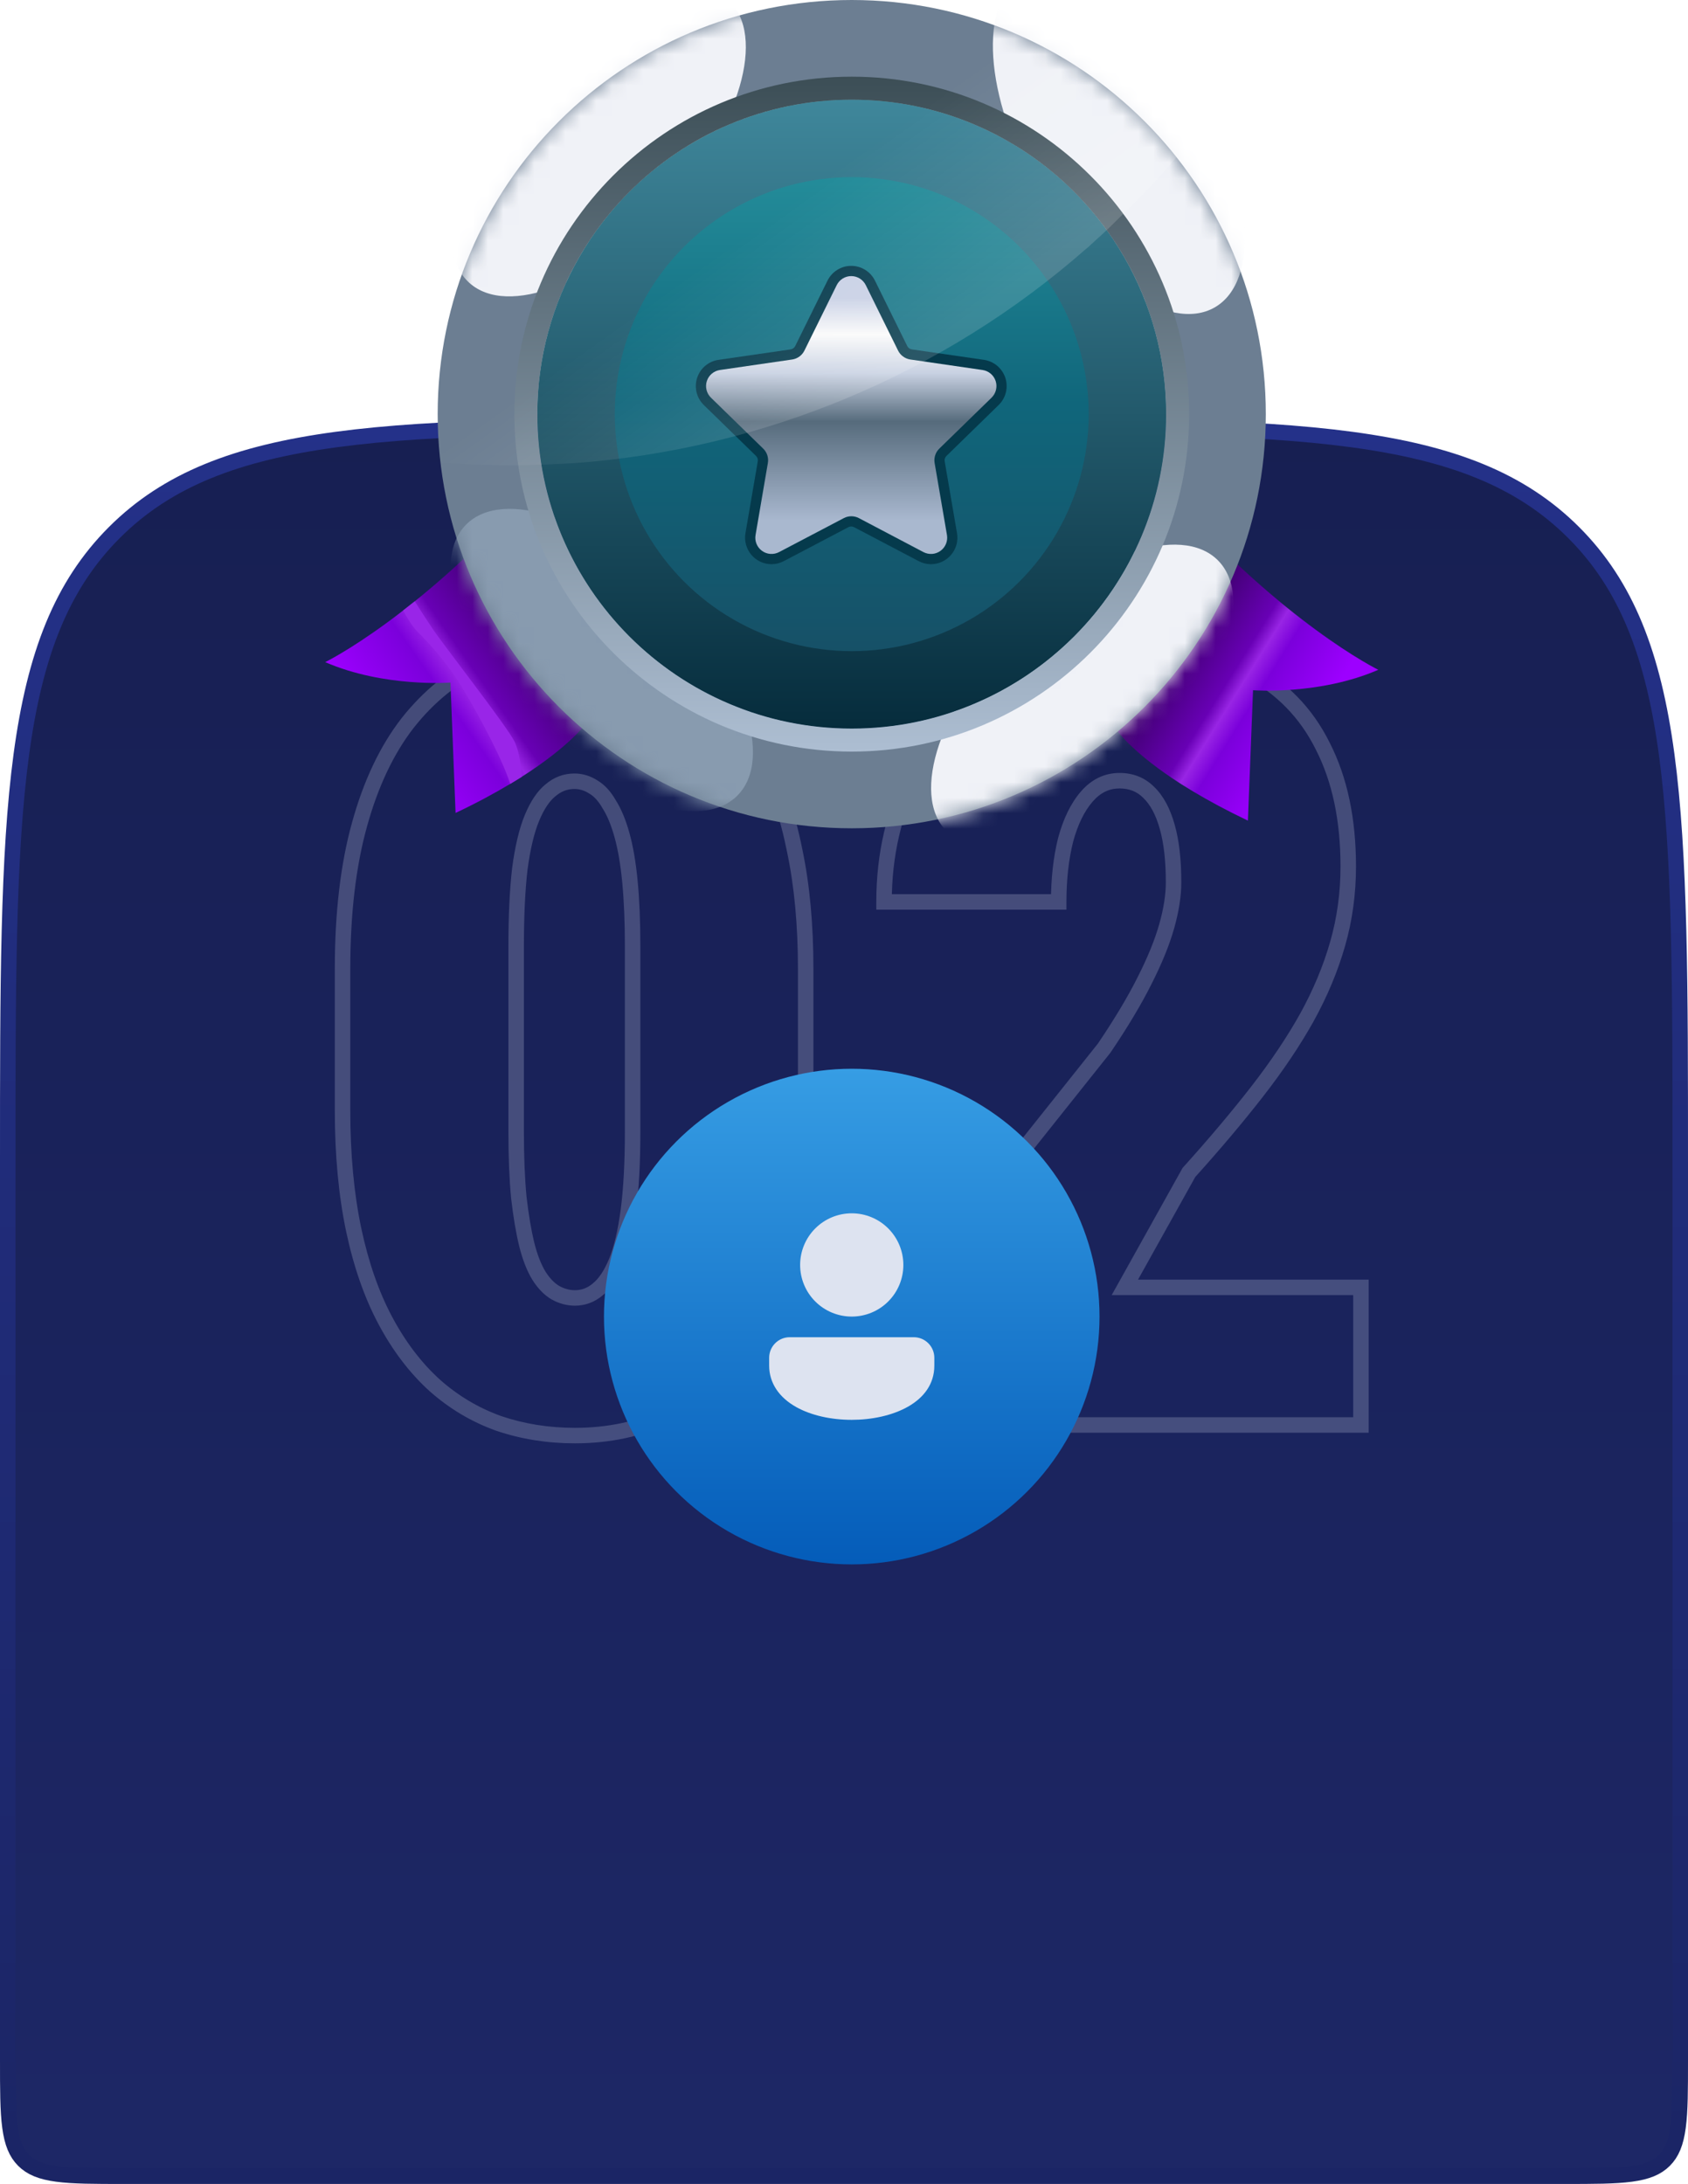 <svg width="109" height="141" viewBox="0 0 109 141" fill="none" xmlns="http://www.w3.org/2000/svg">
<path d="M48 27.5H61C72.328 27.5 80.773 27.501 87.268 28.374C93.748 29.245 98.211 30.977 101.617 34.383C105.024 37.789 106.755 42.252 107.626 48.732C108.499 55.227 108.5 63.672 108.5 75V133C108.5 134.9 108.499 136.274 108.358 137.322C108.219 138.356 107.952 138.997 107.475 139.475C106.997 139.952 106.356 140.219 105.322 140.358C104.274 140.499 102.9 140.5 101 140.5H8C6.1 140.5 4.726 140.499 3.678 140.358C2.644 140.219 2.003 139.952 1.525 139.475C1.048 138.997 0.781 138.356 0.642 137.322C0.501 136.274 0.5 134.9 0.5 133V75C0.5 63.672 0.501 55.227 1.374 48.732C2.245 42.252 3.976 37.789 7.383 34.383C10.789 30.977 15.252 29.245 21.732 28.374C28.227 27.501 36.672 27.5 48 27.5Z" fill="url(#paint0_linear_321_5804)"/>
<path d="M48 27.5H61C72.328 27.5 80.773 27.501 87.268 28.374C93.748 29.245 98.211 30.977 101.617 34.383C105.024 37.789 106.755 42.252 107.626 48.732C108.499 55.227 108.5 63.672 108.5 75V133C108.5 134.9 108.499 136.274 108.358 137.322C108.219 138.356 107.952 138.997 107.475 139.475C106.997 139.952 106.356 140.219 105.322 140.358C104.274 140.499 102.9 140.5 101 140.5H8C6.1 140.5 4.726 140.499 3.678 140.358C2.644 140.219 2.003 139.952 1.525 139.475C1.048 138.997 0.781 138.356 0.642 137.322C0.501 136.274 0.5 134.9 0.5 133V75C0.5 63.672 0.501 55.227 1.374 48.732C2.245 42.252 3.976 37.789 7.383 34.383C10.789 30.977 15.252 29.245 21.732 28.374C28.227 27.501 36.672 27.5 48 27.5Z" stroke="url(#paint1_linear_321_5804)"/>
<g opacity="0.3">
<mask id="path-2-outside-1_321_5804" maskUnits="userSpaceOnUse" x="21" y="41" width="68" height="53" fill="black">
<rect fill="white" x="21" y="41" width="68" height="53"/>
<path d="M52.026 62.571V71.663C52.026 75.241 51.662 78.351 50.933 80.994C50.203 83.637 49.167 85.825 47.822 87.557C46.501 89.288 44.928 90.576 43.105 91.419C41.283 92.262 39.289 92.684 37.124 92.684C35.392 92.684 33.752 92.421 32.202 91.897C30.675 91.351 29.297 90.53 28.066 89.436C26.836 88.32 25.776 86.93 24.888 85.267C23.999 83.603 23.315 81.644 22.837 79.388C22.358 77.109 22.119 74.534 22.119 71.663V62.571C22.119 58.971 22.484 55.861 23.213 53.24C23.942 50.597 24.979 48.41 26.323 46.678C27.69 44.946 29.285 43.658 31.108 42.815C32.931 41.972 34.925 41.551 37.09 41.551C38.822 41.551 40.44 41.824 41.943 42.371C43.47 42.895 44.849 43.715 46.079 44.832C47.332 45.926 48.403 47.304 49.292 48.968C50.181 50.631 50.853 52.602 51.309 54.881C51.787 57.137 52.026 59.7 52.026 62.571ZM40.85 73.064V61.102C40.85 59.507 40.793 58.117 40.679 56.932C40.565 55.747 40.394 54.744 40.166 53.924C39.938 53.103 39.665 52.443 39.346 51.941C39.05 51.417 38.708 51.041 38.32 50.813C37.933 50.563 37.523 50.438 37.09 50.438C36.52 50.438 36.008 50.631 35.552 51.019C35.096 51.383 34.697 51.976 34.355 52.796C34.014 53.616 33.752 54.71 33.569 56.077C33.41 57.444 33.33 59.119 33.33 61.102V73.064C33.33 74.682 33.387 76.095 33.501 77.303C33.638 78.488 33.809 79.502 34.014 80.345C34.219 81.165 34.481 81.837 34.8 82.361C35.119 82.863 35.472 83.227 35.859 83.455C36.27 83.683 36.691 83.797 37.124 83.797C37.671 83.797 38.161 83.615 38.594 83.25C39.05 82.885 39.448 82.293 39.79 81.473C40.132 80.63 40.394 79.524 40.576 78.157C40.758 76.767 40.85 75.07 40.85 73.064ZM87.881 83.113V92H57.905V84.481L71.304 67.664C72.397 66.046 73.263 64.599 73.901 63.323C74.562 62.024 75.041 60.851 75.337 59.803C75.633 58.755 75.781 57.809 75.781 56.966C75.781 55.53 75.644 54.334 75.371 53.377C75.098 52.397 74.699 51.657 74.175 51.155C73.674 50.654 73.047 50.403 72.295 50.403C71.475 50.403 70.768 50.745 70.176 51.429C69.583 52.112 69.128 53.047 68.809 54.231C68.512 55.416 68.364 56.749 68.364 58.23H57.085C57.085 55.177 57.734 52.386 59.033 49.856C60.332 47.327 62.144 45.31 64.468 43.807C66.792 42.28 69.492 41.517 72.568 41.517C75.758 41.517 78.424 42.086 80.566 43.226C82.731 44.365 84.349 46.017 85.42 48.182C86.514 50.324 87.061 52.91 87.061 55.94C87.061 57.672 86.833 59.336 86.377 60.931C85.921 62.526 85.26 64.109 84.394 65.682C83.529 67.231 82.458 68.826 81.182 70.467C79.906 72.107 78.436 73.851 76.772 75.696L72.637 83.113H87.881Z"/>
</mask>
<path d="M50.933 80.994L50.451 80.861L50.933 80.994ZM47.822 87.557L47.427 87.25L47.425 87.253L47.822 87.557ZM32.202 91.897L32.033 92.368L32.042 92.371L32.202 91.897ZM28.066 89.436L27.73 89.807L27.734 89.81L28.066 89.436ZM22.837 79.388L22.348 79.49L22.348 79.491L22.837 79.388ZM23.213 53.24L23.695 53.374L23.695 53.373L23.213 53.24ZM26.323 46.678L25.931 46.368L25.928 46.371L26.323 46.678ZM41.943 42.371L41.773 42.841L41.781 42.844L41.943 42.371ZM46.079 44.832L45.743 45.202L45.75 45.209L46.079 44.832ZM51.309 54.881L50.818 54.979L50.819 54.985L51.309 54.881ZM40.679 56.932L40.181 56.98L40.679 56.932ZM39.346 51.941L38.91 52.187L38.917 52.199L38.924 52.21L39.346 51.941ZM38.32 50.813L38.049 51.233L38.058 51.239L38.067 51.244L38.32 50.813ZM35.552 51.019L35.864 51.409L35.87 51.404L35.876 51.4L35.552 51.019ZM33.569 56.077L33.074 56.011L33.073 56.019L33.569 56.077ZM33.501 77.303L33.003 77.35L33.004 77.36L33.501 77.303ZM34.014 80.345L33.528 80.463L33.529 80.466L34.014 80.345ZM34.8 82.361L34.373 82.621L34.378 82.63L34.8 82.361ZM35.859 83.455L35.606 83.886L35.617 83.892L35.859 83.455ZM38.594 83.25L38.281 82.859L38.272 82.868L38.594 83.25ZM39.79 81.473L40.252 81.665L40.253 81.66L39.79 81.473ZM40.576 78.157L41.072 78.223L41.072 78.222L40.576 78.157ZM52.026 62.571H51.526V71.663H52.026H52.526V62.571H52.026ZM52.026 71.663H51.526C51.526 75.209 51.165 78.272 50.451 80.861L50.933 80.994L51.415 81.127C52.159 78.43 52.526 75.273 52.526 71.663H52.026ZM50.933 80.994L50.451 80.861C49.735 83.457 48.723 85.581 47.427 87.25L47.822 87.557L48.217 87.863C49.61 86.069 50.672 83.818 51.415 81.127L50.933 80.994ZM47.822 87.557L47.425 87.253C46.148 88.926 44.639 90.159 42.896 90.965L43.105 91.419L43.315 91.873C45.218 90.993 46.853 89.651 48.22 87.86L47.822 87.557ZM43.105 91.419L42.896 90.965C41.144 91.775 39.222 92.184 37.124 92.184V92.684V93.184C39.355 93.184 41.422 92.749 43.315 91.873L43.105 91.419ZM37.124 92.684V92.184C35.444 92.184 33.857 91.93 32.362 91.424L32.202 91.897L32.042 92.371C33.646 92.914 35.341 93.184 37.124 93.184V92.684ZM32.202 91.897L32.371 91.427C30.905 90.902 29.582 90.115 28.399 89.063L28.066 89.436L27.734 89.81C29.012 90.946 30.446 91.799 32.033 92.368L32.202 91.897ZM28.066 89.436L28.402 89.066C27.22 87.993 26.194 86.651 25.329 85.031L24.888 85.267L24.447 85.502C25.359 87.21 26.452 88.647 27.73 89.807L28.066 89.436ZM24.888 85.267L25.329 85.031C24.466 83.417 23.797 81.504 23.326 79.284L22.837 79.388L22.348 79.491C22.834 81.784 23.532 83.789 24.447 85.502L24.888 85.267ZM22.837 79.388L23.326 79.285C22.856 77.047 22.619 74.507 22.619 71.663H22.119H21.619C21.619 74.561 21.861 77.171 22.348 79.49L22.837 79.388ZM22.119 71.663H22.619V62.571H22.119H21.619V71.663H22.119ZM22.119 62.571H22.619C22.619 59.003 22.981 55.94 23.695 53.374L23.213 53.24L22.731 53.106C21.987 55.782 21.619 58.939 21.619 62.571H22.119ZM23.213 53.24L23.695 53.373C24.411 50.778 25.423 48.653 26.718 46.984L26.323 46.678L25.928 46.371C24.535 48.166 23.473 50.416 22.731 53.107L23.213 53.24ZM26.323 46.678L26.716 46.988C28.039 45.311 29.573 44.076 31.318 43.269L31.108 42.815L30.898 42.362C28.997 43.241 27.342 44.581 25.931 46.368L26.323 46.678ZM31.108 42.815L31.318 43.269C33.07 42.459 34.992 42.051 37.09 42.051V41.551V41.051C34.858 41.051 32.792 41.486 30.898 42.362L31.108 42.815ZM37.09 41.551V42.051C38.768 42.051 40.328 42.316 41.773 42.841L41.943 42.371L42.114 41.901C40.551 41.333 38.875 41.051 37.09 41.051V41.551ZM41.943 42.371L41.781 42.844C43.242 43.345 44.561 44.13 45.743 45.202L46.079 44.832L46.415 44.462C45.136 43.301 43.699 42.445 42.106 41.898L41.943 42.371ZM46.079 44.832L45.75 45.209C46.952 46.258 47.987 47.586 48.851 49.203L49.292 48.968L49.733 48.732C48.82 47.022 47.712 45.594 46.408 44.455L46.079 44.832ZM49.292 48.968L48.851 49.203C49.712 50.815 50.37 52.738 50.818 54.979L51.309 54.881L51.799 54.783C51.336 52.467 50.649 50.447 49.733 48.732L49.292 48.968ZM51.309 54.881L50.819 54.985C51.289 57.199 51.526 59.727 51.526 62.571H52.026H52.526C52.526 59.673 52.285 57.074 51.798 54.777L51.309 54.881ZM40.85 73.064H41.35V61.102H40.85H40.35V73.064H40.85ZM40.85 61.102H41.35C41.35 59.495 41.292 58.089 41.176 56.884L40.679 56.932L40.181 56.98C40.293 58.144 40.35 59.517 40.35 61.102H40.85ZM40.679 56.932L41.176 56.884C41.061 55.68 40.886 54.647 40.648 53.79L40.166 53.924L39.684 54.058C39.902 54.841 40.069 55.813 40.181 56.98L40.679 56.932ZM40.166 53.924L40.648 53.79C40.412 52.941 40.122 52.23 39.767 51.673L39.346 51.941L38.924 52.21C39.208 52.656 39.464 53.266 39.684 54.058L40.166 53.924ZM39.346 51.941L39.781 51.695C39.456 51.12 39.059 50.668 38.574 50.383L38.32 50.813L38.067 51.244C38.357 51.415 38.643 51.715 38.91 52.187L39.346 51.941ZM38.32 50.813L38.592 50.394C38.129 50.094 37.626 49.938 37.09 49.938V50.438V50.938C37.42 50.938 37.737 51.031 38.049 51.233L38.32 50.813ZM37.09 50.438V49.938C36.395 49.938 35.769 50.178 35.228 50.638L35.552 51.019L35.876 51.4C36.246 51.085 36.645 50.938 37.09 50.938V50.438ZM35.552 51.019L35.239 50.628C34.693 51.066 34.253 51.743 33.894 52.604L34.355 52.796L34.817 52.988C35.142 52.208 35.499 51.701 35.864 51.409L35.552 51.019ZM34.355 52.796L33.894 52.604C33.529 53.48 33.259 54.622 33.074 56.011L33.569 56.077L34.065 56.143C34.244 54.798 34.499 53.752 34.817 52.988L34.355 52.796ZM33.569 56.077L33.073 56.019C32.91 57.412 32.83 59.107 32.83 61.102H33.33H33.83C33.83 59.131 33.909 57.477 34.066 56.135L33.569 56.077ZM33.33 61.102H32.83V73.064H33.33H33.83V61.102H33.33ZM33.33 73.064H32.83C32.83 74.693 32.887 76.122 33.003 77.35L33.501 77.303L33.999 77.256C33.887 76.068 33.83 74.671 33.83 73.064H33.33ZM33.501 77.303L33.004 77.36C33.142 78.558 33.316 79.594 33.528 80.463L34.014 80.345L34.499 80.227C34.301 79.409 34.133 78.417 33.998 77.245L33.501 77.303ZM34.014 80.345L33.529 80.466C33.742 81.318 34.02 82.041 34.373 82.621L34.8 82.361L35.227 82.101C34.942 81.633 34.696 81.012 34.499 80.224L34.014 80.345ZM34.8 82.361L34.378 82.63C34.726 83.177 35.132 83.607 35.606 83.886L35.859 83.455L36.113 83.024C35.812 82.847 35.511 82.548 35.222 82.093L34.8 82.361ZM35.859 83.455L35.617 83.892C36.095 84.158 36.599 84.297 37.124 84.297V83.797V83.297C36.783 83.297 36.444 83.208 36.102 83.018L35.859 83.455ZM37.124 83.797V84.297C37.793 84.297 38.396 84.07 38.916 83.632L38.594 83.25L38.272 82.868C37.925 83.159 37.549 83.297 37.124 83.297V83.797ZM38.594 83.25L38.906 83.64C39.453 83.203 39.893 82.526 40.252 81.665L39.79 81.473L39.328 81.28C39.004 82.06 38.646 82.568 38.281 82.86L38.594 83.25ZM39.79 81.473L40.253 81.66C40.617 80.764 40.886 79.613 41.072 78.223L40.576 78.157L40.081 78.091C39.901 79.436 39.647 80.495 39.327 81.285L39.79 81.473ZM40.576 78.157L41.072 78.222C41.258 76.804 41.35 75.083 41.35 73.064H40.85H40.35C40.35 75.056 40.259 76.731 40.08 78.092L40.576 78.157ZM87.881 83.113H88.381V82.613H87.881V83.113ZM87.881 92V92.5H88.381V92H87.881ZM57.905 92H57.405V92.5H57.905V92ZM57.905 84.481L57.514 84.169L57.405 84.306V84.481H57.905ZM71.304 67.664L71.695 67.976L71.707 67.96L71.718 67.944L71.304 67.664ZM73.901 63.323L73.456 63.096L73.454 63.1L73.901 63.323ZM75.337 59.803L74.856 59.667L75.337 59.803ZM75.371 53.377L74.889 53.511L74.89 53.514L75.371 53.377ZM74.175 51.155L73.821 51.509L73.829 51.517L74.175 51.155ZM68.809 54.231L68.326 54.101L68.323 54.11L68.809 54.231ZM68.364 58.23V58.73H68.864V58.23H68.364ZM57.085 58.23H56.585V58.73H57.085V58.23ZM64.468 43.807L64.739 44.226L64.742 44.224L64.468 43.807ZM80.566 43.226L80.332 43.667L80.334 43.668L80.566 43.226ZM85.42 48.182L84.972 48.403L84.975 48.409L85.42 48.182ZM86.377 60.931L85.896 60.793L86.377 60.931ZM84.394 65.682L84.831 65.926L84.832 65.923L84.394 65.682ZM76.772 75.696L76.401 75.362L76.363 75.403L76.336 75.453L76.772 75.696ZM72.637 83.113L72.2 82.87L71.785 83.613H72.637V83.113ZM87.881 83.113H87.381V92H87.881H88.381V83.113H87.881ZM87.881 92V91.5H57.905V92V92.5H87.881V92ZM57.905 92H58.405V84.481H57.905H57.405V92H57.905ZM57.905 84.481L58.296 84.792L71.695 67.976L71.304 67.664L70.913 67.353L57.514 84.169L57.905 84.481ZM71.304 67.664L71.718 67.944C72.82 66.314 73.698 64.848 74.349 63.547L73.901 63.323L73.454 63.1C72.829 64.35 71.975 65.778 70.889 67.384L71.304 67.664ZM73.901 63.323L74.347 63.55C75.018 62.231 75.511 61.027 75.818 59.939L75.337 59.803L74.856 59.667C74.571 60.675 74.106 61.818 73.456 63.096L73.901 63.323ZM75.337 59.803L75.818 59.939C76.123 58.858 76.281 57.866 76.281 56.966H75.781H75.281C75.281 57.752 75.143 58.651 74.856 59.667L75.337 59.803ZM75.781 56.966H76.281C76.281 55.502 76.142 54.256 75.852 53.24L75.371 53.377L74.89 53.514C75.147 54.412 75.281 55.558 75.281 56.966H75.781ZM75.371 53.377L75.853 53.243C75.564 52.209 75.13 51.377 74.52 50.794L74.175 51.155L73.829 51.517C74.267 51.936 74.631 52.585 74.889 53.511L75.371 53.377ZM74.175 51.155L74.528 50.802C73.927 50.2 73.171 49.903 72.295 49.903V50.403V50.903C72.923 50.903 73.42 51.107 73.821 51.509L74.175 51.155ZM72.295 50.403V49.903C71.314 49.903 70.474 50.321 69.798 51.101L70.176 51.429L70.554 51.756C71.062 51.169 71.636 50.903 72.295 50.903V50.403ZM70.176 51.429L69.798 51.101C69.142 51.858 68.658 52.868 68.326 54.102L68.809 54.231L69.291 54.361C69.597 53.225 70.025 52.366 70.554 51.756L70.176 51.429ZM68.809 54.231L68.323 54.11C68.016 55.342 67.864 56.717 67.864 58.23H68.364H68.864C68.864 56.782 69.009 55.491 69.294 54.353L68.809 54.231ZM68.364 58.23V57.73H57.085V58.23V58.73H68.364V58.23ZM57.085 58.23H57.585C57.585 55.251 58.218 52.538 59.478 50.085L59.033 49.856L58.588 49.628C57.251 52.233 56.585 55.104 56.585 58.23H57.085ZM59.033 49.856L59.478 50.085C60.738 47.631 62.491 45.681 64.739 44.226L64.468 43.807L64.196 43.387C61.796 44.94 59.926 47.023 58.588 49.628L59.033 49.856ZM64.468 43.807L64.742 44.224C66.976 42.757 69.579 42.017 72.568 42.017V41.517V41.017C69.405 41.017 66.608 41.803 64.193 43.389L64.468 43.807ZM72.568 41.517V42.017C75.701 42.017 78.281 42.576 80.332 43.667L80.566 43.226L80.801 42.784C78.568 41.596 75.816 41.017 72.568 41.017V41.517ZM80.566 43.226L80.334 43.668C82.406 44.759 83.948 46.334 84.972 48.403L85.42 48.182L85.868 47.96C84.75 45.7 83.056 43.971 80.799 42.783L80.566 43.226ZM85.42 48.182L84.975 48.409C86.024 50.465 86.561 52.969 86.561 55.94H87.061H87.561C87.561 52.851 87.003 50.182 85.865 47.954L85.42 48.182ZM87.061 55.94H86.561C86.561 57.628 86.339 59.245 85.896 60.793L86.377 60.931L86.858 61.068C87.327 59.426 87.561 57.717 87.561 55.94H87.061ZM86.377 60.931L85.896 60.793C85.452 62.349 84.806 63.898 83.957 65.44L84.394 65.682L84.832 65.923C85.715 64.32 86.391 62.702 86.858 61.068L86.377 60.931ZM84.394 65.682L83.958 65.438C83.106 66.962 82.05 68.536 80.787 70.16L81.182 70.467L81.576 70.774C82.865 69.117 83.951 67.5 84.831 65.926L84.394 65.682ZM81.182 70.467L80.787 70.16C79.52 71.789 78.058 73.523 76.401 75.362L76.772 75.696L77.144 76.031C78.814 74.178 80.292 72.425 81.576 70.774L81.182 70.467ZM76.772 75.696L76.336 75.453L72.2 82.87L72.637 83.113L73.073 83.357L77.209 75.94L76.772 75.696ZM72.637 83.113V83.613H87.881V83.113V82.613H72.637V83.113Z" fill="#ABB1CC" mask="url(#path-2-outside-1_321_5804)"/>
</g>
<path d="M72.165 47.204C72.165 47.204 73.155 48.636 76.309 50.647C76.545 50.795 76.793 50.949 77.054 51.104C78.044 51.697 79.208 52.327 80.582 52.981L80.913 44.563C80.913 44.563 85.204 44.893 89 43.243C88.563 43.025 86.678 42.01 83.968 39.909C83.725 39.722 83.472 39.524 83.218 39.318C82.02 38.354 80.685 37.194 79.257 35.816C77.117 39.447 72.165 47.204 72.165 47.204Z" fill="url(#paint2_linear_321_5804)"/>
<path d="M37.835 46.709C37.835 46.709 36.845 48.141 33.691 50.152C33.455 50.3 33.207 50.454 32.946 50.609C31.956 51.201 30.801 51.832 29.418 52.485L29.087 44.068C29.087 44.068 24.796 44.398 21 42.748C21.437 42.53 23.322 41.515 26.032 39.414C26.275 39.227 26.527 39.029 26.782 38.823C27.98 37.859 29.315 36.699 30.743 35.32C32.883 38.952 37.835 46.709 37.835 46.709Z" fill="url(#paint3_linear_321_5804)"/>
<path d="M33.691 50.152C33.455 50.3 33.207 50.454 32.946 50.609C32.357 48.696 30.008 44.471 29.087 43.243C28.439 42.362 27.722 41.534 26.942 40.767C26.636 40.462 26.268 39.843 26.032 39.414C26.275 39.227 26.527 39.029 26.782 38.823C27.082 39.298 27.538 40.009 27.937 40.602C28.597 41.592 32.723 46.874 33.218 47.864C33.544 48.521 33.653 49.539 33.691 50.152Z" fill="#9925E8"/>
<path d="M55.001 0C69.767 0.001 81.738 11.971 81.738 26.738C81.738 41.504 69.767 53.476 55.001 53.476C40.234 53.476 28.262 41.505 28.262 26.738C28.262 11.971 40.234 0 55.001 0ZM55.001 6.437C43.789 6.437 34.699 15.526 34.699 26.738C34.699 37.95 43.789 47.038 55.001 47.038C66.212 47.038 75.301 37.949 75.301 26.738C75.301 15.526 66.212 6.437 55.001 6.437Z" fill="#6C7E92"/>
<mask id="mask0_321_5804" style="mask-type:alpha" maskUnits="userSpaceOnUse" x="28" y="0" width="54" height="54">
<path d="M55.001 0C69.767 0.001 81.738 11.971 81.738 26.738C81.738 41.504 69.767 53.476 55.001 53.476C40.234 53.476 28.262 41.505 28.262 26.738C28.262 11.971 40.234 0 55.001 0ZM55.001 6.437C43.789 6.437 34.699 15.526 34.699 26.738C34.699 37.95 43.789 47.038 55.001 47.038C66.212 47.038 75.301 37.949 75.301 26.738C75.301 15.526 66.212 6.437 55.001 6.437Z" fill="#6C7E92"/>
</mask>
<g mask="url(#mask0_321_5804)">
<g filter="url(#filter0_f_321_5804)">
<ellipse cx="38.656" cy="9.122" rx="6.107" ry="12.379" transform="rotate(42.553 38.656 9.122)" fill="#F0F2F7"/>
</g>
<g filter="url(#filter1_f_321_5804)">
<ellipse cx="72.255" cy="9.122" rx="6.107" ry="12.379" transform="rotate(150 72.255 9.122)" fill="#F0F2F7"/>
</g>
<g filter="url(#filter2_f_321_5804)">
<ellipse cx="69.887" cy="44.925" rx="6.107" ry="12.379" transform="rotate(-135 69.887 44.925)" fill="#F0F2F7"/>
</g>
<g filter="url(#filter3_f_321_5804)">
<ellipse cx="38.858" cy="42.615" rx="6.107" ry="12.379" transform="rotate(-45 38.858 42.615)" fill="#889BAF"/>
</g>
</g>
<circle cx="55" cy="26.738" r="20.301" fill="url(#paint4_linear_321_5804)"/>
<circle cx="55" cy="26.738" r="17.801" stroke="url(#paint5_linear_321_5804)" stroke-width="5"/>
<path d="M55 4.951C67.032 4.951 76.787 14.706 76.787 26.738C76.787 38.77 67.032 48.524 55 48.524C42.968 48.524 33.214 38.77 33.214 26.738C33.214 14.706 42.968 4.951 55 4.951ZM55 6.437C43.788 6.437 34.699 15.526 34.699 26.738C34.699 37.95 43.788 47.039 55 47.039C66.212 47.039 75.3 37.95 75.3 26.738C75.3 15.526 66.212 6.437 55 6.437Z" fill="url(#paint6_linear_321_5804)"/>
<path d="M60.115 36.426C59.837 36.425 59.564 36.357 59.319 36.226L55.147 34.034C55.092 34.005 55.03 33.99 54.967 33.99C54.904 33.99 54.843 34.005 54.787 34.034L50.615 36.226C50.37 36.357 50.097 36.425 49.819 36.426C49.57 36.425 49.325 36.37 49.099 36.265C48.874 36.159 48.674 36.006 48.514 35.816C48.354 35.625 48.237 35.402 48.172 35.162C48.106 34.922 48.094 34.671 48.136 34.425L48.933 29.781C48.944 29.719 48.939 29.655 48.919 29.595C48.9 29.535 48.866 29.481 48.821 29.438L45.447 26.148C45.219 25.925 45.058 25.644 44.982 25.334C44.906 25.025 44.917 24.7 45.016 24.397C45.114 24.094 45.295 23.825 45.538 23.619C45.782 23.413 46.078 23.28 46.393 23.233L51.057 22.557C51.119 22.547 51.178 22.523 51.229 22.486C51.28 22.449 51.321 22.4 51.349 22.344L53.435 18.117C53.577 17.831 53.795 17.591 54.066 17.422C54.336 17.254 54.648 17.165 54.967 17.165C55.286 17.165 55.598 17.254 55.869 17.422C56.139 17.591 56.358 17.831 56.499 18.117L58.585 22.344C58.613 22.4 58.654 22.449 58.705 22.486C58.756 22.523 58.815 22.547 58.877 22.557L63.541 23.233C63.857 23.28 64.153 23.413 64.396 23.619C64.639 23.825 64.82 24.094 64.919 24.397C65.017 24.7 65.029 25.025 64.953 25.334C64.876 25.644 64.715 25.925 64.487 26.148L61.114 29.438C61.068 29.481 61.034 29.535 61.015 29.595C60.995 29.655 60.991 29.719 61.001 29.781L61.798 34.425C61.84 34.671 61.828 34.922 61.763 35.162C61.697 35.402 61.581 35.625 61.42 35.816C61.26 36.006 61.06 36.159 60.835 36.265C60.609 36.37 60.364 36.425 60.115 36.426Z" fill="#053A4C"/>
<path d="M55.907 18.41L57.993 22.637C58.069 22.789 58.18 22.921 58.318 23.02C58.455 23.12 58.614 23.185 58.782 23.21L63.447 23.888C63.64 23.916 63.822 23.998 63.971 24.124C64.121 24.25 64.232 24.415 64.293 24.601C64.353 24.787 64.36 24.986 64.313 25.176C64.267 25.366 64.168 25.539 64.028 25.676L60.652 28.965C60.531 29.084 60.44 29.23 60.388 29.392C60.335 29.553 60.323 29.725 60.352 29.892L61.148 34.539C61.181 34.731 61.16 34.93 61.086 35.111C61.013 35.292 60.89 35.449 60.731 35.564C60.573 35.679 60.386 35.748 60.191 35.762C59.995 35.775 59.8 35.734 59.627 35.643L55.463 33.451C55.313 33.371 55.145 33.33 54.975 33.33C54.804 33.33 54.637 33.371 54.486 33.451L50.309 35.643C50.136 35.734 49.941 35.775 49.745 35.762C49.55 35.748 49.363 35.679 49.205 35.564C49.046 35.449 48.923 35.292 48.85 35.111C48.776 34.93 48.755 34.731 48.789 34.539L49.584 29.892C49.613 29.725 49.601 29.553 49.548 29.392C49.496 29.23 49.405 29.084 49.284 28.965L45.909 25.676C45.769 25.539 45.67 25.366 45.623 25.176C45.576 24.986 45.583 24.787 45.644 24.601C45.704 24.415 45.815 24.25 45.965 24.124C46.114 23.998 46.296 23.916 46.49 23.888L51.154 23.21C51.322 23.185 51.481 23.12 51.619 23.02C51.756 22.921 51.867 22.789 51.943 22.637L54.029 18.41C54.115 18.235 54.249 18.087 54.415 17.983C54.581 17.88 54.773 17.825 54.968 17.825C55.164 17.825 55.355 17.88 55.521 17.983C55.687 18.087 55.821 18.235 55.907 18.41Z" fill="url(#paint7_linear_321_5804)"/>
<path opacity="0.15" d="M75.961 10.15C74.705 11.654 73.562 12.815 72.168 14.165C72.064 14.268 71.961 14.37 71.858 14.473C71.789 14.541 71.737 14.592 71.669 14.661C71.41 14.9 71.152 15.156 70.877 15.395C70.774 15.481 70.688 15.566 70.584 15.669C70.516 15.72 70.447 15.788 70.395 15.84C70.309 15.925 70.223 15.993 70.137 16.062C60.98 24.11 49.346 29.014 37.057 29.902C36.937 29.902 36.833 29.919 36.713 29.919C36.627 29.919 36.541 29.936 36.455 29.936C36.317 29.936 36.197 29.953 36.059 29.953C35.611 29.971 35.164 30.005 34.716 30.005C34.579 30.005 34.424 30.022 34.286 30.022C33.942 30.039 33.598 30.039 33.271 30.039C31.67 30.039 30.069 29.988 28.451 29.851C28.331 28.843 28.262 27.8 28.262 26.758C28.262 11.978 40.327 0 55.198 0C61.893 0 67.862 2.569 72.578 6.602C73.8 7.644 74.929 8.903 75.961 10.15Z" fill="url(#paint8_linear_321_5804)"/>
<circle cx="55" cy="85" r="16" fill="url(#paint9_linear_321_5804)"/>
<path d="M55 78.333C54.116 78.333 53.268 78.684 52.643 79.31C52.018 79.935 51.667 80.783 51.667 81.667C51.667 82.551 52.018 83.399 52.643 84.024C53.268 84.649 54.116 85 55 85C55.884 85 56.732 84.649 57.357 84.024C57.982 83.399 58.333 82.551 58.333 81.667C58.333 80.783 57.982 79.935 57.357 79.31C56.732 78.684 55.884 78.333 55 78.333ZM59.007 86.333H50.993C50.262 86.333 49.667 86.928 49.667 87.66V88.167C49.667 89.271 50.295 90.225 51.436 90.854C52.385 91.378 53.651 91.667 55 91.667C57.569 91.667 60.333 90.571 60.333 88.167V87.66C60.333 86.928 59.738 86.333 59.007 86.333Z" fill="#DDE3F0"/>
<defs>
<filter id="filter0_f_321_5804" x="-29.849" y="-59.89" width="137.01" height="138.026" filterUnits="userSpaceOnUse" color-interpolation-filters="sRGB">
<feFlood flood-opacity="0" result="BackgroundImageFix"/>
<feBlend mode="normal" in="SourceGraphic" in2="BackgroundImageFix" result="shape"/>
<feGaussianBlur stdDeviation="29.5" result="effect1_foregroundBlur_321_5804"/>
</filter>
<filter id="filter1_f_321_5804" x="5.114" y="-61.027" width="134.282" height="140.299" filterUnits="userSpaceOnUse" color-interpolation-filters="sRGB">
<feFlood flood-opacity="0" result="BackgroundImageFix"/>
<feBlend mode="normal" in="SourceGraphic" in2="BackgroundImageFix" result="shape"/>
<feGaussianBlur stdDeviation="29.5" result="effect1_foregroundBlur_321_5804"/>
</filter>
<filter id="filter2_f_321_5804" x="1.124" y="-23.837" width="137.525" height="137.525" filterUnits="userSpaceOnUse" color-interpolation-filters="sRGB">
<feFlood flood-opacity="0" result="BackgroundImageFix"/>
<feBlend mode="normal" in="SourceGraphic" in2="BackgroundImageFix" result="shape"/>
<feGaussianBlur stdDeviation="29.5" result="effect1_foregroundBlur_321_5804"/>
</filter>
<filter id="filter3_f_321_5804" x="-29.905" y="-26.148" width="137.525" height="137.525" filterUnits="userSpaceOnUse" color-interpolation-filters="sRGB">
<feFlood flood-opacity="0" result="BackgroundImageFix"/>
<feBlend mode="normal" in="SourceGraphic" in2="BackgroundImageFix" result="shape"/>
<feGaussianBlur stdDeviation="29.5" result="effect1_foregroundBlur_321_5804"/>
</filter>
<linearGradient id="paint0_linear_321_5804" x1="99.567" y1="141" x2="99.567" y2="27" gradientUnits="userSpaceOnUse">
<stop stop-color="#1D2766"/>
<stop offset="1" stop-color="#171F52"/>
</linearGradient>
<linearGradient id="paint1_linear_321_5804" x1="54.5" y1="27" x2="54.5" y2="141" gradientUnits="userSpaceOnUse">
<stop stop-color="#243189"/>
<stop offset="1" stop-color="#1B2565"/>
</linearGradient>
<linearGradient id="paint2_linear_321_5804" x1="84.131" y1="48.029" x2="75.549" y2="42.665" gradientUnits="userSpaceOnUse">
<stop offset="0.01" stop-color="#9D00FF"/>
<stop offset="0.41" stop-color="#7B00DB"/>
<stop offset="0.53" stop-color="#9825E4"/>
<stop offset="0.62" stop-color="#6800B5"/>
<stop offset="1" stop-color="#400071"/>
</linearGradient>
<linearGradient id="paint3_linear_321_5804" x1="24.692" y1="48.021" x2="34.715" y2="41.001" gradientUnits="userSpaceOnUse">
<stop offset="0.01" stop-color="#9D00FF"/>
<stop offset="0.41" stop-color="#7B00DB"/>
<stop offset="0.53" stop-color="#9825E4"/>
<stop offset="0.62" stop-color="#6800B5"/>
<stop offset="1" stop-color="#400071"/>
</linearGradient>
<linearGradient id="paint4_linear_321_5804" x1="55" y1="6.437" x2="55" y2="47.039" gradientUnits="userSpaceOnUse">
<stop stop-color="#2A99A4"/>
<stop offset="0.484" stop-color="#10667B"/>
<stop offset="1" stop-color="#184A61"/>
</linearGradient>
<linearGradient id="paint5_linear_321_5804" x1="55" y1="6.437" x2="55" y2="47.039" gradientUnits="userSpaceOnUse">
<stop stop-color="#3F879B"/>
<stop offset="1" stop-color="#062C3C"/>
</linearGradient>
<linearGradient id="paint6_linear_321_5804" x1="55" y1="4.951" x2="55" y2="48.524" gradientUnits="userSpaceOnUse">
<stop stop-color="#3C4E56"/>
<stop offset="1" stop-color="#ADBED2"/>
</linearGradient>
<linearGradient id="paint7_linear_321_5804" x1="54.968" y1="17.999" x2="54.968" y2="33.613" gradientUnits="userSpaceOnUse">
<stop offset="0.08" stop-color="#C8D0E5"/>
<stop offset="0.23" stop-color="#FAFAFA"/>
<stop offset="0.39" stop-color="#C8D1E2"/>
<stop offset="0.59" stop-color="#566B7C"/>
<stop offset="1" stop-color="#A9B8CF"/>
</linearGradient>
<linearGradient id="paint8_linear_321_5804" x1="40.866" y1="4.122" x2="55.97" y2="25.264" gradientUnits="userSpaceOnUse">
<stop offset="0.508" stop-color="white" stop-opacity="0"/>
<stop offset="1" stop-color="white"/>
</linearGradient>
<linearGradient id="paint9_linear_321_5804" x1="55" y1="69" x2="55" y2="101" gradientUnits="userSpaceOnUse">
<stop stop-color="#369DE4"/>
<stop offset="1" stop-color="#045CB9"/>
</linearGradient>
</defs>
</svg>
